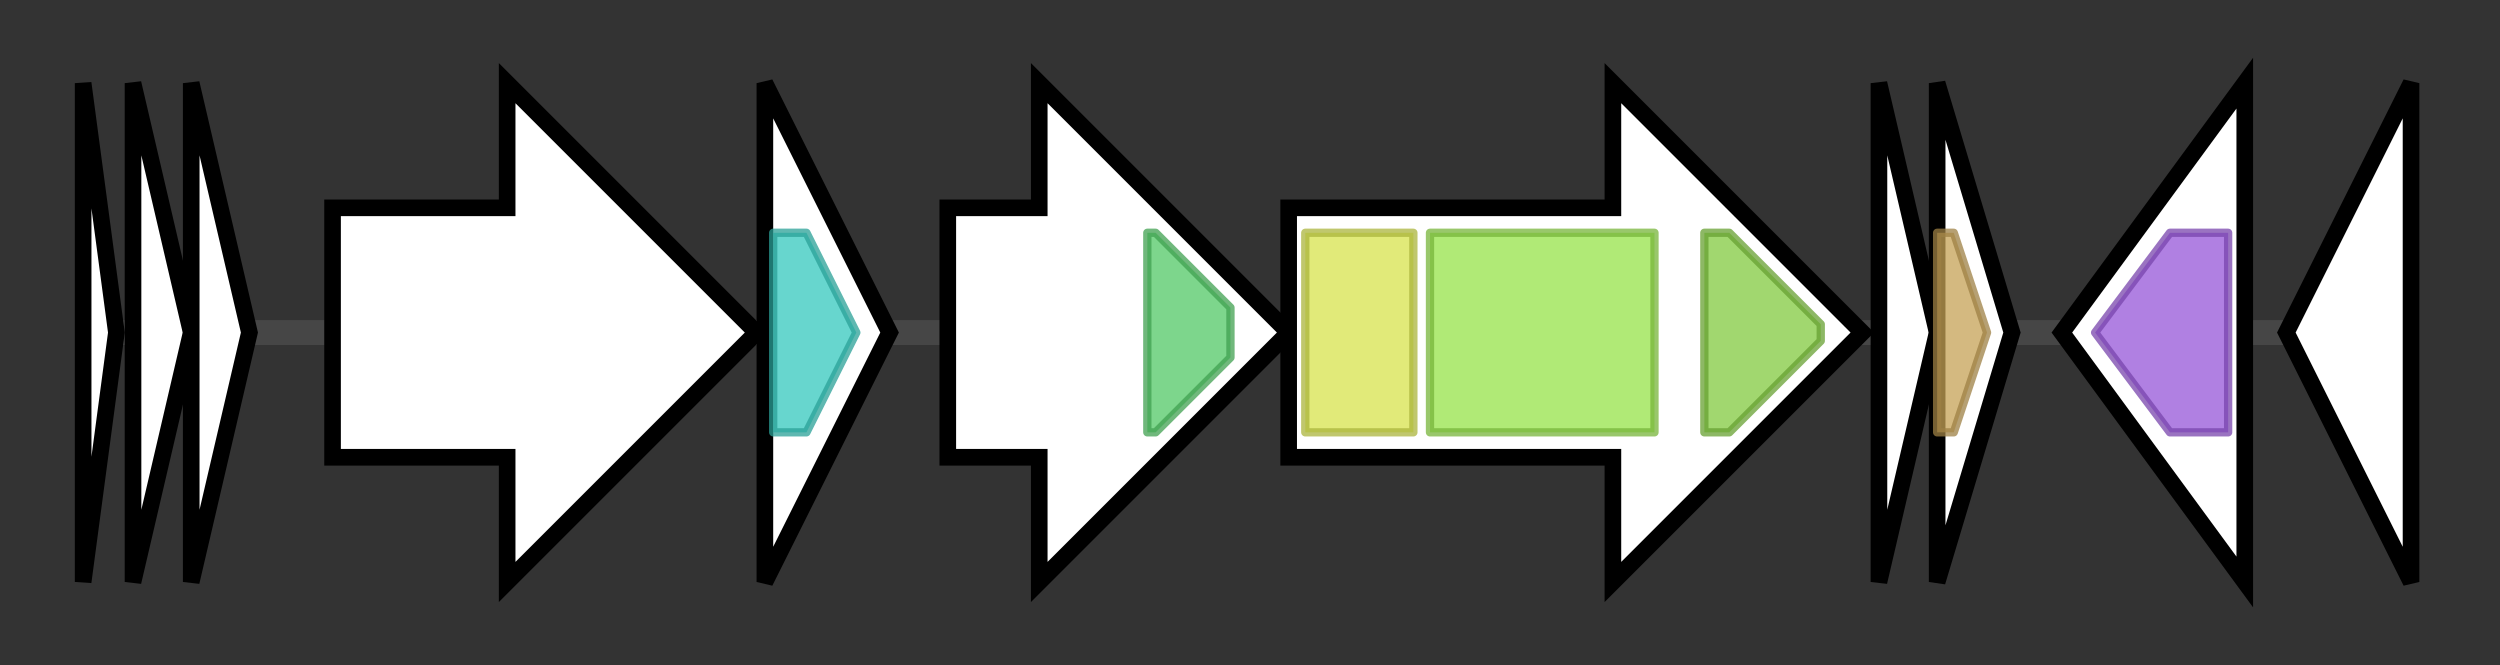 <svg version="1.1" baseProfile="full" xmlns="http://www.w3.org/2000/svg" width="300.7" height="80">
	<rect width="100%" height="100%" fill="#333333" stroke="none"/>
	<g>
		<line x1="10" y1="40.0" x2="290.7" y2="40.0" style="stroke:rgb(70,70,70); stroke-width:3 "/>
		<g>
			<title>mchX
protein MchX</title>
			<polygon class="mchX
protein MchX" points="10,10 14,40 10,70" fill="rgb(255,255,255)" fill-opacity="1.0" stroke="rgb(0,0,0)" stroke-width="2"  />
		</g>
		<g>
			<title>mchI
microcin H47 immunity protein MchI</title>
			<polygon class="mchI
microcin H47 immunity protein MchI" points="16,10 23,40 16,70" fill="rgb(255,255,255)" fill-opacity="1.0" stroke="rgb(0,0,0)" stroke-width="2"  />
		</g>
		<g>
			<title>mchB
microcin H47 precursor</title>
			<polygon class="mchB
microcin H47 precursor" points="23,10 30,40 23,70" fill="rgb(255,255,255)" fill-opacity="1.0" stroke="rgb(0,0,0)" stroke-width="2"  />
		</g>
		<g>
			<title>mchC
MchC protein</title>
			<polygon class="mchC
MchC protein" points="40,25 61,25 61,10 91,40 61,70 61,55 40,55" fill="rgb(255,255,255)" fill-opacity="1.0" stroke="rgb(0,0,0)" stroke-width="2"  />
		</g>
		<g>
			<title>mchD
MchD protein</title>
			<polygon class="mchD
MchD protein" points="92,10 107,40 92,70" fill="rgb(255,255,255)" fill-opacity="1.0" stroke="rgb(0,0,0)" stroke-width="2"  />
			<g>
				<title>HlyC (PF02794)
"RTX toxin acyltransferase family"</title>
				<polygon class="PF02794" points="93,28 97,28 103,40 97,52 93,52" stroke-linejoin="round" width="12" height="24" fill="rgb(53,200,189)" stroke="rgb(42,160,151)" stroke-width="1" opacity="0.75" />
			</g>
		</g>
		<g>
			<title>mchE
microcin H47 secretion protein mchE</title>
			<polygon class="mchE
microcin H47 secretion protein mchE" points="114,25 125,25 125,10 155,40 125,70 125,55 114,55" fill="rgb(255,255,255)" fill-opacity="1.0" stroke="rgb(0,0,0)" stroke-width="2"  />
			<g>
				<title>HlyD_3 (PF13437)
"HlyD family secretion protein"</title>
				<polygon class="PF13437" points="138,28 139,28 148,37 148,43 139,52 138,52" stroke-linejoin="round" width="10" height="24" fill="rgb(82,200,102)" stroke="rgb(65,160,81)" stroke-width="1" opacity="0.75" />
			</g>
		</g>
		<g>
			<title>mchF
probable microcin H47 secretion ATP-binding protein mchF</title>
			<polygon class="mchF
probable microcin H47 secretion ATP-binding protein mchF" points="155,25 194,25 194,10 224,40 194,70 194,55 155,55" fill="rgb(255,255,255)" fill-opacity="1.0" stroke="rgb(0,0,0)" stroke-width="2"  />
			<g>
				<title>Peptidase_C39 (PF03412)
"Peptidase C39 family"</title>
				<rect class="PF03412" x="157" y="28" stroke-linejoin="round" width="13" height="24" fill="rgb(214,226,77)" stroke="rgb(171,180,61)" stroke-width="1" opacity="0.75" />
			</g>
			<g>
				<title>ABC_membrane (PF00664)
"ABC transporter transmembrane region"</title>
				<rect class="PF00664" x="172" y="28" stroke-linejoin="round" width="27" height="24" fill="rgb(149,226,73)" stroke="rgb(119,180,58)" stroke-width="1" opacity="0.75" />
			</g>
			<g>
				<title>ABC_tran (PF00005)
"ABC transporter"</title>
				<polygon class="PF00005" points="205,28 208,28 219,39 219,41 208,52 205,52" stroke-linejoin="round" width="14" height="24" fill="rgb(129,201,63)" stroke="rgb(103,160,50)" stroke-width="1" opacity="0.75" />
			</g>
		</g>
		<g>
			<title>mcmI
hypothetical protein McmI</title>
			<polygon class="mcmI
hypothetical protein McmI" points="226,10 233,40 226,70" fill="rgb(255,255,255)" fill-opacity="1.0" stroke="rgb(0,0,0)" stroke-width="2"  />
		</g>
		<g>
			<title>mcmA
McmA protein</title>
			<polygon class="mcmA
McmA protein" points="233,10 242,40 233,70" fill="rgb(255,255,255)" fill-opacity="1.0" stroke="rgb(0,0,0)" stroke-width="2"  />
			<g>
				<title>MccV (PF17508)
"Microcin V bacteriocin"</title>
				<polygon class="PF17508" points="233,28 235,28 239,40 235,52 233,52" stroke-linejoin="round" width="7" height="24" fill="rgb(197,161,86)" stroke="rgb(157,128,68)" stroke-width="1" opacity="0.75" />
			</g>
		</g>
		<g>
			<title>mcmM
McmM protein</title>
			<polygon class="mcmM
McmM protein" points="248,40 270,10 270,70" fill="rgb(255,255,255)" fill-opacity="1.0" stroke="rgb(0,0,0)" stroke-width="2"  />
			<g>
				<title>CPBP (PF02517)
"CPBP intramembrane metalloprotease"</title>
				<polygon class="PF02517" points="252,40 261,28 268,28 268,52 261,52" stroke-linejoin="round" width="19" height="24" fill="rgb(150,86,216)" stroke="rgb(120,68,172)" stroke-width="1" opacity="0.75" />
			</g>
		</g>
		<g>
			<title>
hypothetical protein</title>
			<polygon class="
hypothetical protein" points="275,40 290,10 290,70" fill="rgb(255,255,255)" fill-opacity="1.0" stroke="rgb(0,0,0)" stroke-width="2"  />
		</g>
	</g>
</svg>

